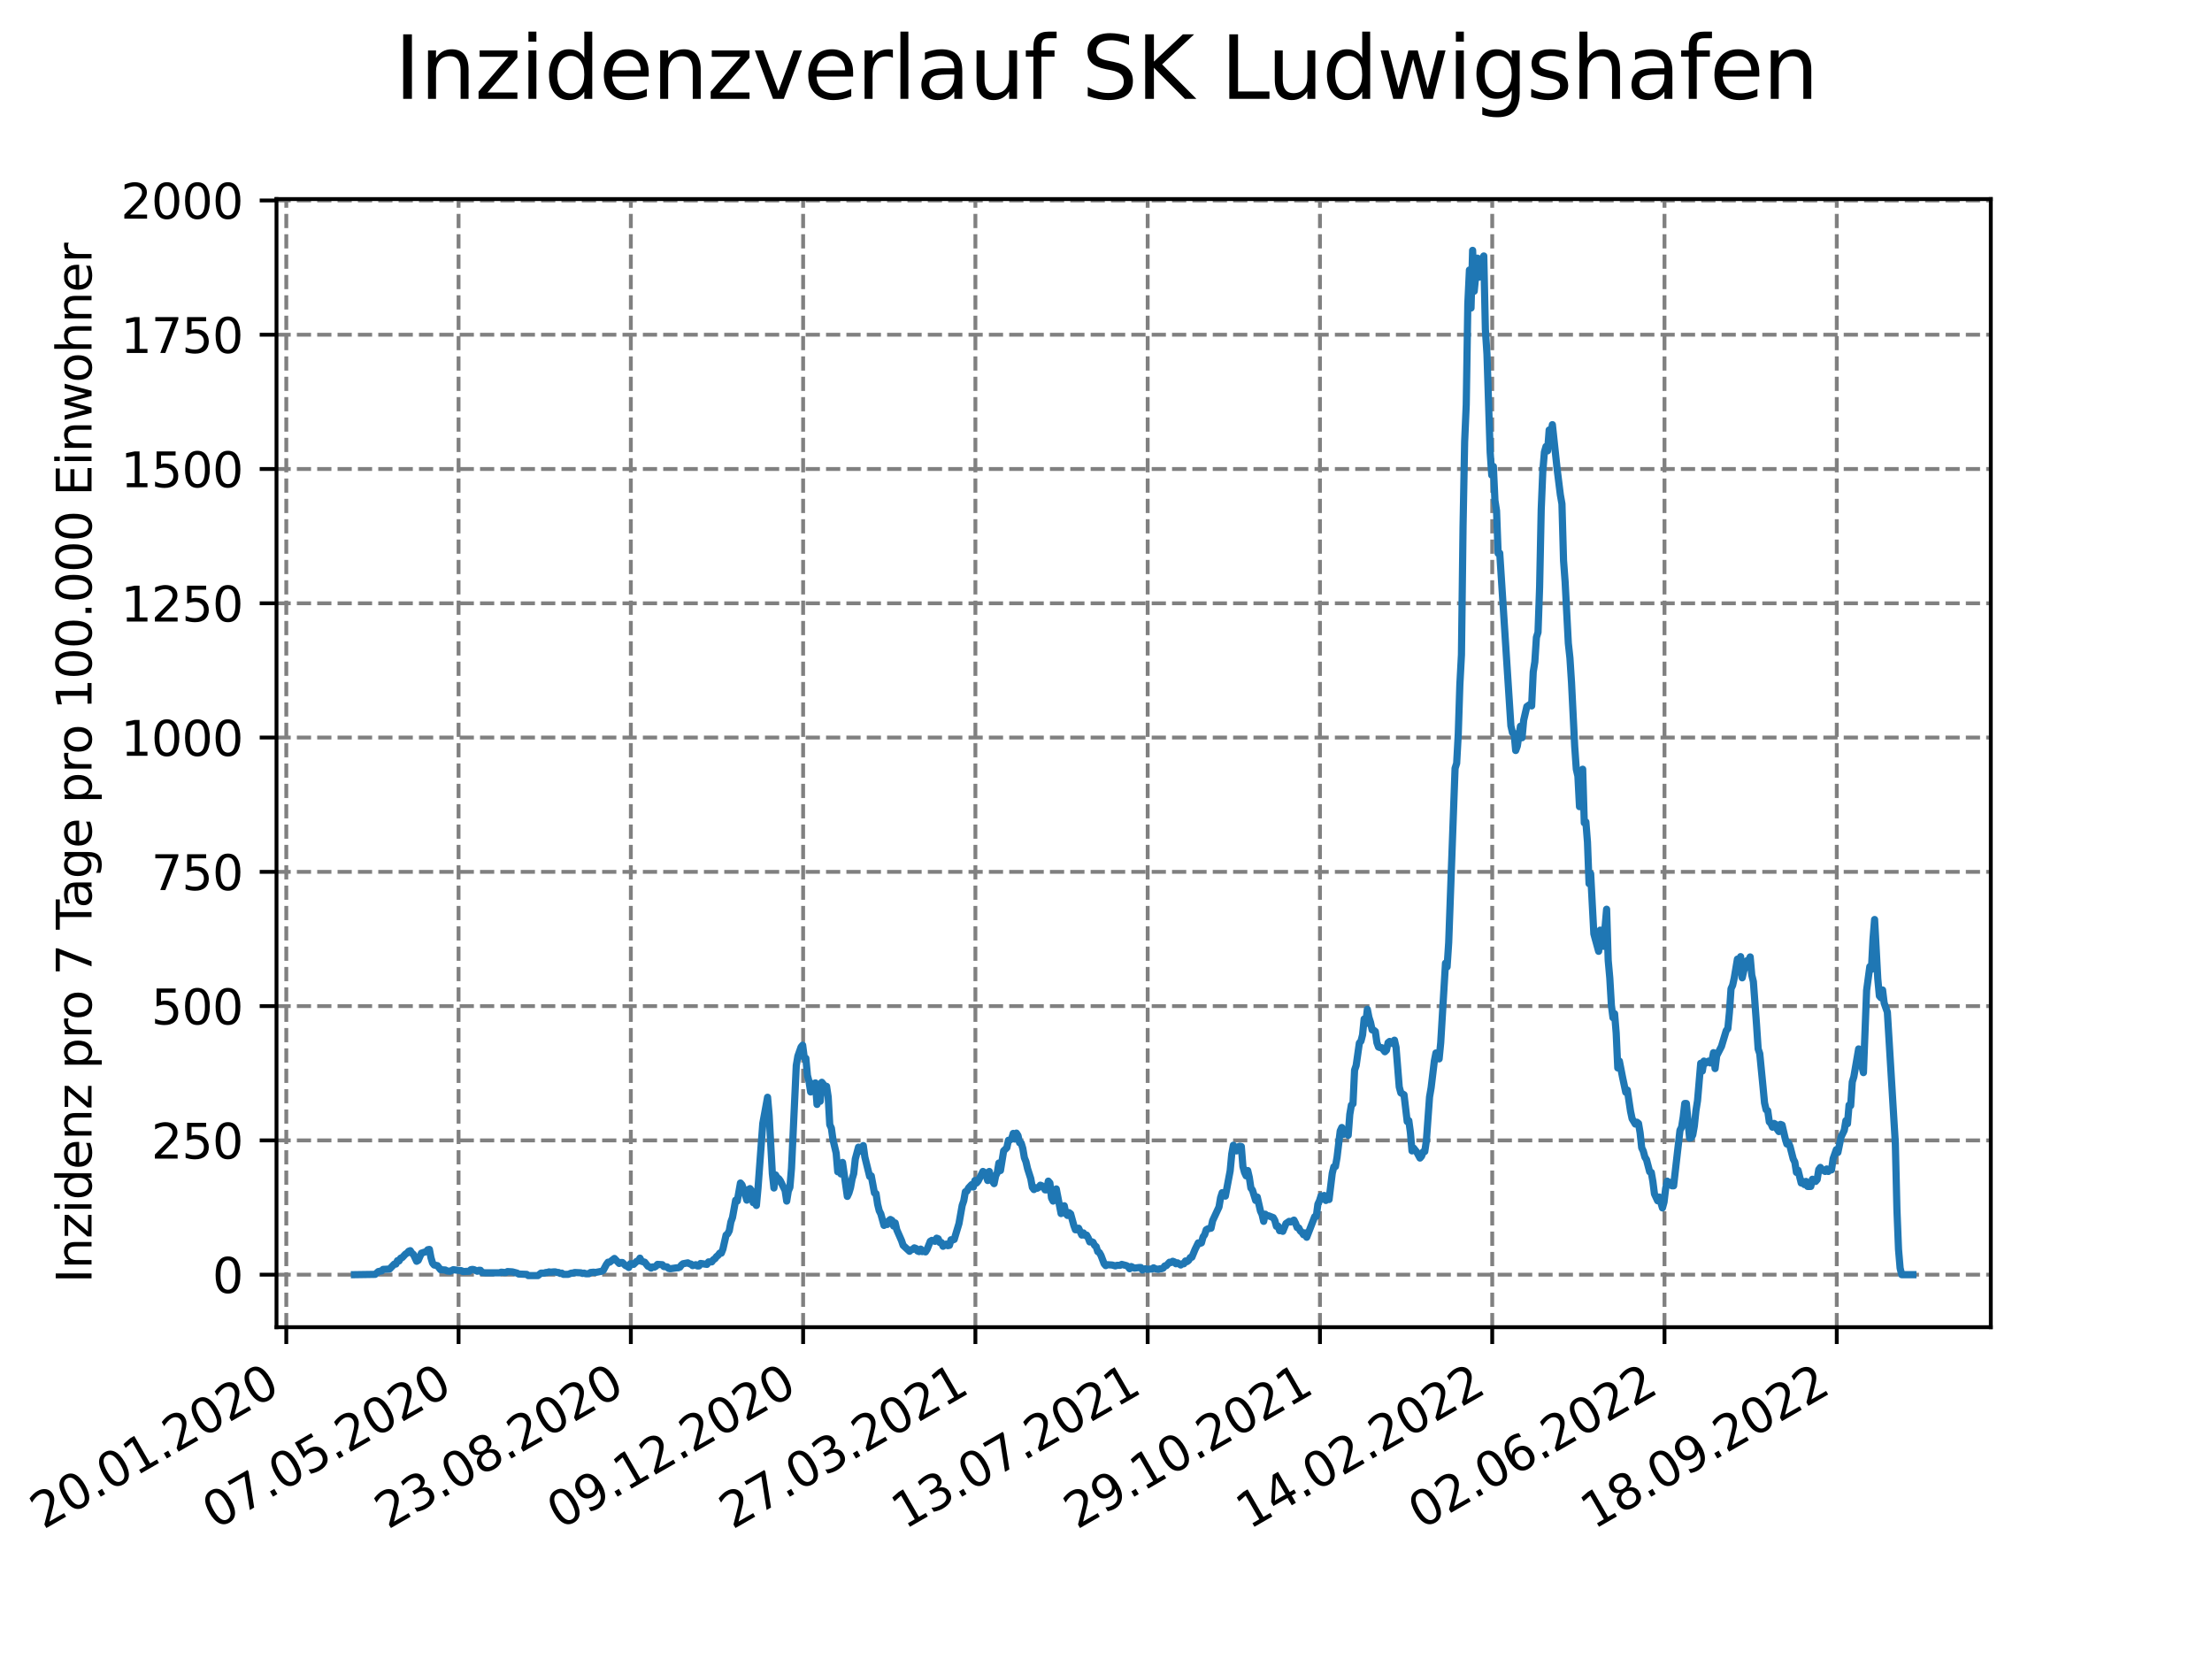 <?xml version="1.0" encoding="utf-8" standalone="no"?>
<!DOCTYPE svg PUBLIC "-//W3C//DTD SVG 1.1//EN"
  "http://www.w3.org/Graphics/SVG/1.1/DTD/svg11.dtd">
<svg xmlns:xlink="http://www.w3.org/1999/xlink" width="460.8pt" height="345.6pt" viewBox="0 0 460.8 345.6" xmlns="http://www.w3.org/2000/svg" version="1.1">
 <defs>
  <style type="text/css">*{stroke-linejoin: round; stroke-linecap: butt}</style>
 </defs>
 <g id="figure_1">
  <g id="patch_1">
   <path d="M 0 345.6 
L 460.8 345.6 
L 460.8 0 
L 0 0 
z
" style="fill: #ffffff"/>
  </g>
  <g id="axes_1">
   <g id="patch_2">
    <path d="M 57.6 276.48 
L 414.72 276.48 
L 414.72 41.472 
L 57.6 41.472 
z
" style="fill: #ffffff"/>
   </g>
   <g id="matplotlib.axis_1">
    <g id="xtick_1">
     <g id="line2d_1">
      <path d="M 59.641 276.48 
L 59.641 41.472 
" clip-path="url(#p5966fca194)" style="fill: none; stroke-dasharray: 2.96,1.28; stroke-dashoffset: 0; stroke: #808080; stroke-width: 0.8"/>
     </g>
     <g id="line2d_2">
      <defs>
       <path id="m60b550ddf6" d="M 0 0 
L 0 3.5 
" style="stroke: #000000; stroke-width: 0.8"/>
      </defs>
      <g>
       <use xlink:href="#m60b550ddf6" x="59.641" y="276.48" style="stroke: #000000; stroke-width: 0.8"/>
      </g>
     </g>
     <g id="text_1">
      <!-- 20.01.2020 -->
      <g transform="translate(9.016 318.689) rotate(-30) scale(0.1 -0.1)">
       <defs>
        <path id="DejaVuSans-32" d="M 1228 531 
L 3431 531 
L 3431 0 
L 469 0 
L 469 531 
Q 828 903 1448 1529 
Q 2069 2156 2228 2338 
Q 2531 2678 2651 2914 
Q 2772 3150 2772 3378 
Q 2772 3750 2511 3984 
Q 2250 4219 1831 4219 
Q 1534 4219 1204 4116 
Q 875 4013 500 3803 
L 500 4441 
Q 881 4594 1212 4672 
Q 1544 4750 1819 4750 
Q 2544 4750 2975 4387 
Q 3406 4025 3406 3419 
Q 3406 3131 3298 2873 
Q 3191 2616 2906 2266 
Q 2828 2175 2409 1742 
Q 1991 1309 1228 531 
z
" transform="scale(0.016)"/>
        <path id="DejaVuSans-30" d="M 2034 4250 
Q 1547 4250 1301 3770 
Q 1056 3291 1056 2328 
Q 1056 1369 1301 889 
Q 1547 409 2034 409 
Q 2525 409 2770 889 
Q 3016 1369 3016 2328 
Q 3016 3291 2770 3770 
Q 2525 4250 2034 4250 
z
M 2034 4750 
Q 2819 4750 3233 4129 
Q 3647 3509 3647 2328 
Q 3647 1150 3233 529 
Q 2819 -91 2034 -91 
Q 1250 -91 836 529 
Q 422 1150 422 2328 
Q 422 3509 836 4129 
Q 1250 4750 2034 4750 
z
" transform="scale(0.016)"/>
        <path id="DejaVuSans-2e" d="M 684 794 
L 1344 794 
L 1344 0 
L 684 0 
L 684 794 
z
" transform="scale(0.016)"/>
        <path id="DejaVuSans-31" d="M 794 531 
L 1825 531 
L 1825 4091 
L 703 3866 
L 703 4441 
L 1819 4666 
L 2450 4666 
L 2450 531 
L 3481 531 
L 3481 0 
L 794 0 
L 794 531 
z
" transform="scale(0.016)"/>
       </defs>
       <use xlink:href="#DejaVuSans-32"/>
       <use xlink:href="#DejaVuSans-30" x="63.623"/>
       <use xlink:href="#DejaVuSans-2e" x="127.246"/>
       <use xlink:href="#DejaVuSans-30" x="159.033"/>
       <use xlink:href="#DejaVuSans-31" x="222.656"/>
       <use xlink:href="#DejaVuSans-2e" x="286.279"/>
       <use xlink:href="#DejaVuSans-32" x="318.066"/>
       <use xlink:href="#DejaVuSans-30" x="381.689"/>
       <use xlink:href="#DejaVuSans-32" x="445.312"/>
       <use xlink:href="#DejaVuSans-30" x="508.936"/>
      </g>
     </g>
    </g>
    <g id="xtick_2">
     <g id="line2d_3">
      <path d="M 95.529 276.48 
L 95.529 41.472 
" clip-path="url(#p5966fca194)" style="fill: none; stroke-dasharray: 2.96,1.28; stroke-dashoffset: 0; stroke: #808080; stroke-width: 0.8"/>
     </g>
     <g id="line2d_4">
      <g>
       <use xlink:href="#m60b550ddf6" x="95.529" y="276.48" style="stroke: #000000; stroke-width: 0.8"/>
      </g>
     </g>
     <g id="text_2">
      <!-- 07.05.2020 -->
      <g transform="translate(44.904 318.689) rotate(-30) scale(0.1 -0.1)">
       <defs>
        <path id="DejaVuSans-37" d="M 525 4666 
L 3525 4666 
L 3525 4397 
L 1831 0 
L 1172 0 
L 2766 4134 
L 525 4134 
L 525 4666 
z
" transform="scale(0.016)"/>
        <path id="DejaVuSans-35" d="M 691 4666 
L 3169 4666 
L 3169 4134 
L 1269 4134 
L 1269 2991 
Q 1406 3038 1543 3061 
Q 1681 3084 1819 3084 
Q 2600 3084 3056 2656 
Q 3513 2228 3513 1497 
Q 3513 744 3044 326 
Q 2575 -91 1722 -91 
Q 1428 -91 1123 -41 
Q 819 9 494 109 
L 494 744 
Q 775 591 1075 516 
Q 1375 441 1709 441 
Q 2250 441 2565 725 
Q 2881 1009 2881 1497 
Q 2881 1984 2565 2268 
Q 2250 2553 1709 2553 
Q 1456 2553 1204 2497 
Q 953 2441 691 2322 
L 691 4666 
z
" transform="scale(0.016)"/>
       </defs>
       <use xlink:href="#DejaVuSans-30"/>
       <use xlink:href="#DejaVuSans-37" x="63.623"/>
       <use xlink:href="#DejaVuSans-2e" x="127.246"/>
       <use xlink:href="#DejaVuSans-30" x="159.033"/>
       <use xlink:href="#DejaVuSans-35" x="222.656"/>
       <use xlink:href="#DejaVuSans-2e" x="286.279"/>
       <use xlink:href="#DejaVuSans-32" x="318.066"/>
       <use xlink:href="#DejaVuSans-30" x="381.689"/>
       <use xlink:href="#DejaVuSans-32" x="445.312"/>
       <use xlink:href="#DejaVuSans-30" x="508.936"/>
      </g>
     </g>
    </g>
    <g id="xtick_3">
     <g id="line2d_5">
      <path d="M 131.417 276.48 
L 131.417 41.472 
" clip-path="url(#p5966fca194)" style="fill: none; stroke-dasharray: 2.96,1.28; stroke-dashoffset: 0; stroke: #808080; stroke-width: 0.8"/>
     </g>
     <g id="line2d_6">
      <g>
       <use xlink:href="#m60b550ddf6" x="131.417" y="276.48" style="stroke: #000000; stroke-width: 0.8"/>
      </g>
     </g>
     <g id="text_3">
      <!-- 23.08.2020 -->
      <g transform="translate(80.792 318.689) rotate(-30) scale(0.1 -0.1)">
       <defs>
        <path id="DejaVuSans-33" d="M 2597 2516 
Q 3050 2419 3304 2112 
Q 3559 1806 3559 1356 
Q 3559 666 3084 287 
Q 2609 -91 1734 -91 
Q 1441 -91 1130 -33 
Q 819 25 488 141 
L 488 750 
Q 750 597 1062 519 
Q 1375 441 1716 441 
Q 2309 441 2620 675 
Q 2931 909 2931 1356 
Q 2931 1769 2642 2001 
Q 2353 2234 1838 2234 
L 1294 2234 
L 1294 2753 
L 1863 2753 
Q 2328 2753 2575 2939 
Q 2822 3125 2822 3475 
Q 2822 3834 2567 4026 
Q 2313 4219 1838 4219 
Q 1578 4219 1281 4162 
Q 984 4106 628 3988 
L 628 4550 
Q 988 4650 1302 4700 
Q 1616 4750 1894 4750 
Q 2613 4750 3031 4423 
Q 3450 4097 3450 3541 
Q 3450 3153 3228 2886 
Q 3006 2619 2597 2516 
z
" transform="scale(0.016)"/>
        <path id="DejaVuSans-38" d="M 2034 2216 
Q 1584 2216 1326 1975 
Q 1069 1734 1069 1313 
Q 1069 891 1326 650 
Q 1584 409 2034 409 
Q 2484 409 2743 651 
Q 3003 894 3003 1313 
Q 3003 1734 2745 1975 
Q 2488 2216 2034 2216 
z
M 1403 2484 
Q 997 2584 770 2862 
Q 544 3141 544 3541 
Q 544 4100 942 4425 
Q 1341 4750 2034 4750 
Q 2731 4750 3128 4425 
Q 3525 4100 3525 3541 
Q 3525 3141 3298 2862 
Q 3072 2584 2669 2484 
Q 3125 2378 3379 2068 
Q 3634 1759 3634 1313 
Q 3634 634 3220 271 
Q 2806 -91 2034 -91 
Q 1263 -91 848 271 
Q 434 634 434 1313 
Q 434 1759 690 2068 
Q 947 2378 1403 2484 
z
M 1172 3481 
Q 1172 3119 1398 2916 
Q 1625 2713 2034 2713 
Q 2441 2713 2670 2916 
Q 2900 3119 2900 3481 
Q 2900 3844 2670 4047 
Q 2441 4250 2034 4250 
Q 1625 4250 1398 4047 
Q 1172 3844 1172 3481 
z
" transform="scale(0.016)"/>
       </defs>
       <use xlink:href="#DejaVuSans-32"/>
       <use xlink:href="#DejaVuSans-33" x="63.623"/>
       <use xlink:href="#DejaVuSans-2e" x="127.246"/>
       <use xlink:href="#DejaVuSans-30" x="159.033"/>
       <use xlink:href="#DejaVuSans-38" x="222.656"/>
       <use xlink:href="#DejaVuSans-2e" x="286.279"/>
       <use xlink:href="#DejaVuSans-32" x="318.066"/>
       <use xlink:href="#DejaVuSans-30" x="381.689"/>
       <use xlink:href="#DejaVuSans-32" x="445.312"/>
       <use xlink:href="#DejaVuSans-30" x="508.936"/>
      </g>
     </g>
    </g>
    <g id="xtick_4">
     <g id="line2d_7">
      <path d="M 167.305 276.48 
L 167.305 41.472 
" clip-path="url(#p5966fca194)" style="fill: none; stroke-dasharray: 2.96,1.28; stroke-dashoffset: 0; stroke: #808080; stroke-width: 0.8"/>
     </g>
     <g id="line2d_8">
      <g>
       <use xlink:href="#m60b550ddf6" x="167.305" y="276.48" style="stroke: #000000; stroke-width: 0.8"/>
      </g>
     </g>
     <g id="text_4">
      <!-- 09.12.2020 -->
      <g transform="translate(116.68 318.689) rotate(-30) scale(0.1 -0.1)">
       <defs>
        <path id="DejaVuSans-39" d="M 703 97 
L 703 672 
Q 941 559 1184 500 
Q 1428 441 1663 441 
Q 2288 441 2617 861 
Q 2947 1281 2994 2138 
Q 2813 1869 2534 1725 
Q 2256 1581 1919 1581 
Q 1219 1581 811 2004 
Q 403 2428 403 3163 
Q 403 3881 828 4315 
Q 1253 4750 1959 4750 
Q 2769 4750 3195 4129 
Q 3622 3509 3622 2328 
Q 3622 1225 3098 567 
Q 2575 -91 1691 -91 
Q 1453 -91 1209 -44 
Q 966 3 703 97 
z
M 1959 2075 
Q 2384 2075 2632 2365 
Q 2881 2656 2881 3163 
Q 2881 3666 2632 3958 
Q 2384 4250 1959 4250 
Q 1534 4250 1286 3958 
Q 1038 3666 1038 3163 
Q 1038 2656 1286 2365 
Q 1534 2075 1959 2075 
z
" transform="scale(0.016)"/>
       </defs>
       <use xlink:href="#DejaVuSans-30"/>
       <use xlink:href="#DejaVuSans-39" x="63.623"/>
       <use xlink:href="#DejaVuSans-2e" x="127.246"/>
       <use xlink:href="#DejaVuSans-31" x="159.033"/>
       <use xlink:href="#DejaVuSans-32" x="222.656"/>
       <use xlink:href="#DejaVuSans-2e" x="286.279"/>
       <use xlink:href="#DejaVuSans-32" x="318.066"/>
       <use xlink:href="#DejaVuSans-30" x="381.689"/>
       <use xlink:href="#DejaVuSans-32" x="445.312"/>
       <use xlink:href="#DejaVuSans-30" x="508.936"/>
      </g>
     </g>
    </g>
    <g id="xtick_5">
     <g id="line2d_9">
      <path d="M 203.193 276.48 
L 203.193 41.472 
" clip-path="url(#p5966fca194)" style="fill: none; stroke-dasharray: 2.96,1.28; stroke-dashoffset: 0; stroke: #808080; stroke-width: 0.8"/>
     </g>
     <g id="line2d_10">
      <g>
       <use xlink:href="#m60b550ddf6" x="203.193" y="276.48" style="stroke: #000000; stroke-width: 0.8"/>
      </g>
     </g>
     <g id="text_5">
      <!-- 27.03.2021 -->
      <g transform="translate(152.568 318.689) rotate(-30) scale(0.1 -0.1)">
       <use xlink:href="#DejaVuSans-32"/>
       <use xlink:href="#DejaVuSans-37" x="63.623"/>
       <use xlink:href="#DejaVuSans-2e" x="127.246"/>
       <use xlink:href="#DejaVuSans-30" x="159.033"/>
       <use xlink:href="#DejaVuSans-33" x="222.656"/>
       <use xlink:href="#DejaVuSans-2e" x="286.279"/>
       <use xlink:href="#DejaVuSans-32" x="318.066"/>
       <use xlink:href="#DejaVuSans-30" x="381.689"/>
       <use xlink:href="#DejaVuSans-32" x="445.312"/>
       <use xlink:href="#DejaVuSans-31" x="508.936"/>
      </g>
     </g>
    </g>
    <g id="xtick_6">
     <g id="line2d_11">
      <path d="M 239.081 276.48 
L 239.081 41.472 
" clip-path="url(#p5966fca194)" style="fill: none; stroke-dasharray: 2.96,1.28; stroke-dashoffset: 0; stroke: #808080; stroke-width: 0.8"/>
     </g>
     <g id="line2d_12">
      <g>
       <use xlink:href="#m60b550ddf6" x="239.081" y="276.48" style="stroke: #000000; stroke-width: 0.8"/>
      </g>
     </g>
     <g id="text_6">
      <!-- 13.07.2021 -->
      <g transform="translate(188.456 318.689) rotate(-30) scale(0.1 -0.1)">
       <use xlink:href="#DejaVuSans-31"/>
       <use xlink:href="#DejaVuSans-33" x="63.623"/>
       <use xlink:href="#DejaVuSans-2e" x="127.246"/>
       <use xlink:href="#DejaVuSans-30" x="159.033"/>
       <use xlink:href="#DejaVuSans-37" x="222.656"/>
       <use xlink:href="#DejaVuSans-2e" x="286.279"/>
       <use xlink:href="#DejaVuSans-32" x="318.066"/>
       <use xlink:href="#DejaVuSans-30" x="381.689"/>
       <use xlink:href="#DejaVuSans-32" x="445.312"/>
       <use xlink:href="#DejaVuSans-31" x="508.936"/>
      </g>
     </g>
    </g>
    <g id="xtick_7">
     <g id="line2d_13">
      <path d="M 274.97 276.48 
L 274.97 41.472 
" clip-path="url(#p5966fca194)" style="fill: none; stroke-dasharray: 2.96,1.28; stroke-dashoffset: 0; stroke: #808080; stroke-width: 0.8"/>
     </g>
     <g id="line2d_14">
      <g>
       <use xlink:href="#m60b550ddf6" x="274.97" y="276.48" style="stroke: #000000; stroke-width: 0.8"/>
      </g>
     </g>
     <g id="text_7">
      <!-- 29.10.2021 -->
      <g transform="translate(224.344 318.689) rotate(-30) scale(0.1 -0.1)">
       <use xlink:href="#DejaVuSans-32"/>
       <use xlink:href="#DejaVuSans-39" x="63.623"/>
       <use xlink:href="#DejaVuSans-2e" x="127.246"/>
       <use xlink:href="#DejaVuSans-31" x="159.033"/>
       <use xlink:href="#DejaVuSans-30" x="222.656"/>
       <use xlink:href="#DejaVuSans-2e" x="286.279"/>
       <use xlink:href="#DejaVuSans-32" x="318.066"/>
       <use xlink:href="#DejaVuSans-30" x="381.689"/>
       <use xlink:href="#DejaVuSans-32" x="445.312"/>
       <use xlink:href="#DejaVuSans-31" x="508.936"/>
      </g>
     </g>
    </g>
    <g id="xtick_8">
     <g id="line2d_15">
      <path d="M 310.858 276.48 
L 310.858 41.472 
" clip-path="url(#p5966fca194)" style="fill: none; stroke-dasharray: 2.96,1.28; stroke-dashoffset: 0; stroke: #808080; stroke-width: 0.8"/>
     </g>
     <g id="line2d_16">
      <g>
       <use xlink:href="#m60b550ddf6" x="310.858" y="276.48" style="stroke: #000000; stroke-width: 0.8"/>
      </g>
     </g>
     <g id="text_8">
      <!-- 14.02.2022 -->
      <g transform="translate(260.232 318.689) rotate(-30) scale(0.1 -0.1)">
       <defs>
        <path id="DejaVuSans-34" d="M 2419 4116 
L 825 1625 
L 2419 1625 
L 2419 4116 
z
M 2253 4666 
L 3047 4666 
L 3047 1625 
L 3713 1625 
L 3713 1100 
L 3047 1100 
L 3047 0 
L 2419 0 
L 2419 1100 
L 313 1100 
L 313 1709 
L 2253 4666 
z
" transform="scale(0.016)"/>
       </defs>
       <use xlink:href="#DejaVuSans-31"/>
       <use xlink:href="#DejaVuSans-34" x="63.623"/>
       <use xlink:href="#DejaVuSans-2e" x="127.246"/>
       <use xlink:href="#DejaVuSans-30" x="159.033"/>
       <use xlink:href="#DejaVuSans-32" x="222.656"/>
       <use xlink:href="#DejaVuSans-2e" x="286.279"/>
       <use xlink:href="#DejaVuSans-32" x="318.066"/>
       <use xlink:href="#DejaVuSans-30" x="381.689"/>
       <use xlink:href="#DejaVuSans-32" x="445.312"/>
       <use xlink:href="#DejaVuSans-32" x="508.936"/>
      </g>
     </g>
    </g>
    <g id="xtick_9">
     <g id="line2d_17">
      <path d="M 346.746 276.48 
L 346.746 41.472 
" clip-path="url(#p5966fca194)" style="fill: none; stroke-dasharray: 2.96,1.28; stroke-dashoffset: 0; stroke: #808080; stroke-width: 0.8"/>
     </g>
     <g id="line2d_18">
      <g>
       <use xlink:href="#m60b550ddf6" x="346.746" y="276.48" style="stroke: #000000; stroke-width: 0.8"/>
      </g>
     </g>
     <g id="text_9">
      <!-- 02.06.2022 -->
      <g transform="translate(296.121 318.689) rotate(-30) scale(0.1 -0.1)">
       <defs>
        <path id="DejaVuSans-36" d="M 2113 2584 
Q 1688 2584 1439 2293 
Q 1191 2003 1191 1497 
Q 1191 994 1439 701 
Q 1688 409 2113 409 
Q 2538 409 2786 701 
Q 3034 994 3034 1497 
Q 3034 2003 2786 2293 
Q 2538 2584 2113 2584 
z
M 3366 4563 
L 3366 3988 
Q 3128 4100 2886 4159 
Q 2644 4219 2406 4219 
Q 1781 4219 1451 3797 
Q 1122 3375 1075 2522 
Q 1259 2794 1537 2939 
Q 1816 3084 2150 3084 
Q 2853 3084 3261 2657 
Q 3669 2231 3669 1497 
Q 3669 778 3244 343 
Q 2819 -91 2113 -91 
Q 1303 -91 875 529 
Q 447 1150 447 2328 
Q 447 3434 972 4092 
Q 1497 4750 2381 4750 
Q 2619 4750 2861 4703 
Q 3103 4656 3366 4563 
z
" transform="scale(0.016)"/>
       </defs>
       <use xlink:href="#DejaVuSans-30"/>
       <use xlink:href="#DejaVuSans-32" x="63.623"/>
       <use xlink:href="#DejaVuSans-2e" x="127.246"/>
       <use xlink:href="#DejaVuSans-30" x="159.033"/>
       <use xlink:href="#DejaVuSans-36" x="222.656"/>
       <use xlink:href="#DejaVuSans-2e" x="286.279"/>
       <use xlink:href="#DejaVuSans-32" x="318.066"/>
       <use xlink:href="#DejaVuSans-30" x="381.689"/>
       <use xlink:href="#DejaVuSans-32" x="445.312"/>
       <use xlink:href="#DejaVuSans-32" x="508.936"/>
      </g>
     </g>
    </g>
    <g id="xtick_10">
     <g id="line2d_19">
      <path d="M 382.634 276.48 
L 382.634 41.472 
" clip-path="url(#p5966fca194)" style="fill: none; stroke-dasharray: 2.96,1.28; stroke-dashoffset: 0; stroke: #808080; stroke-width: 0.8"/>
     </g>
     <g id="line2d_20">
      <g>
       <use xlink:href="#m60b550ddf6" x="382.634" y="276.48" style="stroke: #000000; stroke-width: 0.8"/>
      </g>
     </g>
     <g id="text_10">
      <!-- 18.09.2022 -->
      <g transform="translate(332.009 318.689) rotate(-30) scale(0.1 -0.1)">
       <use xlink:href="#DejaVuSans-31"/>
       <use xlink:href="#DejaVuSans-38" x="63.623"/>
       <use xlink:href="#DejaVuSans-2e" x="127.246"/>
       <use xlink:href="#DejaVuSans-30" x="159.033"/>
       <use xlink:href="#DejaVuSans-39" x="222.656"/>
       <use xlink:href="#DejaVuSans-2e" x="286.279"/>
       <use xlink:href="#DejaVuSans-32" x="318.066"/>
       <use xlink:href="#DejaVuSans-30" x="381.689"/>
       <use xlink:href="#DejaVuSans-32" x="445.312"/>
       <use xlink:href="#DejaVuSans-32" x="508.936"/>
      </g>
     </g>
    </g>
   </g>
   <g id="matplotlib.axis_2">
    <g id="ytick_1">
     <g id="line2d_21">
      <path d="M 57.6 265.538 
L 414.72 265.538 
" clip-path="url(#p5966fca194)" style="fill: none; stroke-dasharray: 2.96,1.28; stroke-dashoffset: 0; stroke: #808080; stroke-width: 0.8"/>
     </g>
     <g id="line2d_22">
      <defs>
       <path id="m072f52eb11" d="M 0 0 
L -3.5 0 
" style="stroke: #000000; stroke-width: 0.8"/>
      </defs>
      <g>
       <use xlink:href="#m072f52eb11" x="57.6" y="265.538" style="stroke: #000000; stroke-width: 0.8"/>
      </g>
     </g>
     <g id="text_11">
      <!-- 0 -->
      <g transform="translate(44.237 269.337) scale(0.1 -0.1)">
       <use xlink:href="#DejaVuSans-30"/>
      </g>
     </g>
    </g>
    <g id="ytick_2">
     <g id="line2d_23">
      <path d="M 57.6 237.565 
L 414.72 237.565 
" clip-path="url(#p5966fca194)" style="fill: none; stroke-dasharray: 2.96,1.28; stroke-dashoffset: 0; stroke: #808080; stroke-width: 0.8"/>
     </g>
     <g id="line2d_24">
      <g>
       <use xlink:href="#m072f52eb11" x="57.6" y="237.565" style="stroke: #000000; stroke-width: 0.8"/>
      </g>
     </g>
     <g id="text_12">
      <!-- 250 -->
      <g transform="translate(31.512 241.365) scale(0.1 -0.1)">
       <use xlink:href="#DejaVuSans-32"/>
       <use xlink:href="#DejaVuSans-35" x="63.623"/>
       <use xlink:href="#DejaVuSans-30" x="127.246"/>
      </g>
     </g>
    </g>
    <g id="ytick_3">
     <g id="line2d_25">
      <path d="M 57.6 209.593 
L 414.72 209.593 
" clip-path="url(#p5966fca194)" style="fill: none; stroke-dasharray: 2.96,1.28; stroke-dashoffset: 0; stroke: #808080; stroke-width: 0.8"/>
     </g>
     <g id="line2d_26">
      <g>
       <use xlink:href="#m072f52eb11" x="57.6" y="209.593" style="stroke: #000000; stroke-width: 0.8"/>
      </g>
     </g>
     <g id="text_13">
      <!-- 500 -->
      <g transform="translate(31.512 213.392) scale(0.1 -0.1)">
       <use xlink:href="#DejaVuSans-35"/>
       <use xlink:href="#DejaVuSans-30" x="63.623"/>
       <use xlink:href="#DejaVuSans-30" x="127.246"/>
      </g>
     </g>
    </g>
    <g id="ytick_4">
     <g id="line2d_27">
      <path d="M 57.6 181.62 
L 414.72 181.62 
" clip-path="url(#p5966fca194)" style="fill: none; stroke-dasharray: 2.96,1.28; stroke-dashoffset: 0; stroke: #808080; stroke-width: 0.8"/>
     </g>
     <g id="line2d_28">
      <g>
       <use xlink:href="#m072f52eb11" x="57.6" y="181.62" style="stroke: #000000; stroke-width: 0.8"/>
      </g>
     </g>
     <g id="text_14">
      <!-- 750 -->
      <g transform="translate(31.512 185.419) scale(0.1 -0.1)">
       <use xlink:href="#DejaVuSans-37"/>
       <use xlink:href="#DejaVuSans-35" x="63.623"/>
       <use xlink:href="#DejaVuSans-30" x="127.246"/>
      </g>
     </g>
    </g>
    <g id="ytick_5">
     <g id="line2d_29">
      <path d="M 57.6 153.648 
L 414.72 153.648 
" clip-path="url(#p5966fca194)" style="fill: none; stroke-dasharray: 2.96,1.28; stroke-dashoffset: 0; stroke: #808080; stroke-width: 0.8"/>
     </g>
     <g id="line2d_30">
      <g>
       <use xlink:href="#m072f52eb11" x="57.6" y="153.648" style="stroke: #000000; stroke-width: 0.8"/>
      </g>
     </g>
     <g id="text_15">
      <!-- 1000 -->
      <g transform="translate(25.15 157.447) scale(0.1 -0.1)">
       <use xlink:href="#DejaVuSans-31"/>
       <use xlink:href="#DejaVuSans-30" x="63.623"/>
       <use xlink:href="#DejaVuSans-30" x="127.246"/>
       <use xlink:href="#DejaVuSans-30" x="190.869"/>
      </g>
     </g>
    </g>
    <g id="ytick_6">
     <g id="line2d_31">
      <path d="M 57.6 125.675 
L 414.72 125.675 
" clip-path="url(#p5966fca194)" style="fill: none; stroke-dasharray: 2.96,1.28; stroke-dashoffset: 0; stroke: #808080; stroke-width: 0.8"/>
     </g>
     <g id="line2d_32">
      <g>
       <use xlink:href="#m072f52eb11" x="57.6" y="125.675" style="stroke: #000000; stroke-width: 0.8"/>
      </g>
     </g>
     <g id="text_16">
      <!-- 1250 -->
      <g transform="translate(25.15 129.474) scale(0.1 -0.1)">
       <use xlink:href="#DejaVuSans-31"/>
       <use xlink:href="#DejaVuSans-32" x="63.623"/>
       <use xlink:href="#DejaVuSans-35" x="127.246"/>
       <use xlink:href="#DejaVuSans-30" x="190.869"/>
      </g>
     </g>
    </g>
    <g id="ytick_7">
     <g id="line2d_33">
      <path d="M 57.6 97.702 
L 414.72 97.702 
" clip-path="url(#p5966fca194)" style="fill: none; stroke-dasharray: 2.96,1.28; stroke-dashoffset: 0; stroke: #808080; stroke-width: 0.8"/>
     </g>
     <g id="line2d_34">
      <g>
       <use xlink:href="#m072f52eb11" x="57.6" y="97.702" style="stroke: #000000; stroke-width: 0.8"/>
      </g>
     </g>
     <g id="text_17">
      <!-- 1500 -->
      <g transform="translate(25.15 101.502) scale(0.1 -0.1)">
       <use xlink:href="#DejaVuSans-31"/>
       <use xlink:href="#DejaVuSans-35" x="63.623"/>
       <use xlink:href="#DejaVuSans-30" x="127.246"/>
       <use xlink:href="#DejaVuSans-30" x="190.869"/>
      </g>
     </g>
    </g>
    <g id="ytick_8">
     <g id="line2d_35">
      <path d="M 57.6 69.73 
L 414.72 69.73 
" clip-path="url(#p5966fca194)" style="fill: none; stroke-dasharray: 2.96,1.28; stroke-dashoffset: 0; stroke: #808080; stroke-width: 0.8"/>
     </g>
     <g id="line2d_36">
      <g>
       <use xlink:href="#m072f52eb11" x="57.6" y="69.73" style="stroke: #000000; stroke-width: 0.8"/>
      </g>
     </g>
     <g id="text_18">
      <!-- 1750 -->
      <g transform="translate(25.15 73.529) scale(0.1 -0.1)">
       <use xlink:href="#DejaVuSans-31"/>
       <use xlink:href="#DejaVuSans-37" x="63.623"/>
       <use xlink:href="#DejaVuSans-35" x="127.246"/>
       <use xlink:href="#DejaVuSans-30" x="190.869"/>
      </g>
     </g>
    </g>
    <g id="ytick_9">
     <g id="line2d_37">
      <path d="M 57.6 41.757 
L 414.72 41.757 
" clip-path="url(#p5966fca194)" style="fill: none; stroke-dasharray: 2.96,1.28; stroke-dashoffset: 0; stroke: #808080; stroke-width: 0.8"/>
     </g>
     <g id="line2d_38">
      <g>
       <use xlink:href="#m072f52eb11" x="57.6" y="41.757" style="stroke: #000000; stroke-width: 0.8"/>
      </g>
     </g>
     <g id="text_19">
      <!-- 2000 -->
      <g transform="translate(25.15 45.556) scale(0.1 -0.1)">
       <use xlink:href="#DejaVuSans-32"/>
       <use xlink:href="#DejaVuSans-30" x="63.623"/>
       <use xlink:href="#DejaVuSans-30" x="127.246"/>
       <use xlink:href="#DejaVuSans-30" x="190.869"/>
      </g>
     </g>
    </g>
    <g id="text_20">
     <!-- Inzidenz pro 7 Tage pro 100.000 Einwohner -->
     <g transform="translate(19.07 267.301) rotate(-90) scale(0.1 -0.1)">
      <defs>
       <path id="DejaVuSans-49" d="M 628 4666 
L 1259 4666 
L 1259 0 
L 628 0 
L 628 4666 
z
" transform="scale(0.016)"/>
       <path id="DejaVuSans-6e" d="M 3513 2113 
L 3513 0 
L 2938 0 
L 2938 2094 
Q 2938 2591 2744 2837 
Q 2550 3084 2163 3084 
Q 1697 3084 1428 2787 
Q 1159 2491 1159 1978 
L 1159 0 
L 581 0 
L 581 3500 
L 1159 3500 
L 1159 2956 
Q 1366 3272 1645 3428 
Q 1925 3584 2291 3584 
Q 2894 3584 3203 3211 
Q 3513 2838 3513 2113 
z
" transform="scale(0.016)"/>
       <path id="DejaVuSans-7a" d="M 353 3500 
L 3084 3500 
L 3084 2975 
L 922 459 
L 3084 459 
L 3084 0 
L 275 0 
L 275 525 
L 2438 3041 
L 353 3041 
L 353 3500 
z
" transform="scale(0.016)"/>
       <path id="DejaVuSans-69" d="M 603 3500 
L 1178 3500 
L 1178 0 
L 603 0 
L 603 3500 
z
M 603 4863 
L 1178 4863 
L 1178 4134 
L 603 4134 
L 603 4863 
z
" transform="scale(0.016)"/>
       <path id="DejaVuSans-64" d="M 2906 2969 
L 2906 4863 
L 3481 4863 
L 3481 0 
L 2906 0 
L 2906 525 
Q 2725 213 2448 61 
Q 2172 -91 1784 -91 
Q 1150 -91 751 415 
Q 353 922 353 1747 
Q 353 2572 751 3078 
Q 1150 3584 1784 3584 
Q 2172 3584 2448 3432 
Q 2725 3281 2906 2969 
z
M 947 1747 
Q 947 1113 1208 752 
Q 1469 391 1925 391 
Q 2381 391 2643 752 
Q 2906 1113 2906 1747 
Q 2906 2381 2643 2742 
Q 2381 3103 1925 3103 
Q 1469 3103 1208 2742 
Q 947 2381 947 1747 
z
" transform="scale(0.016)"/>
       <path id="DejaVuSans-65" d="M 3597 1894 
L 3597 1613 
L 953 1613 
Q 991 1019 1311 708 
Q 1631 397 2203 397 
Q 2534 397 2845 478 
Q 3156 559 3463 722 
L 3463 178 
Q 3153 47 2828 -22 
Q 2503 -91 2169 -91 
Q 1331 -91 842 396 
Q 353 884 353 1716 
Q 353 2575 817 3079 
Q 1281 3584 2069 3584 
Q 2775 3584 3186 3129 
Q 3597 2675 3597 1894 
z
M 3022 2063 
Q 3016 2534 2758 2815 
Q 2500 3097 2075 3097 
Q 1594 3097 1305 2825 
Q 1016 2553 972 2059 
L 3022 2063 
z
" transform="scale(0.016)"/>
       <path id="DejaVuSans-20" transform="scale(0.016)"/>
       <path id="DejaVuSans-70" d="M 1159 525 
L 1159 -1331 
L 581 -1331 
L 581 3500 
L 1159 3500 
L 1159 2969 
Q 1341 3281 1617 3432 
Q 1894 3584 2278 3584 
Q 2916 3584 3314 3078 
Q 3713 2572 3713 1747 
Q 3713 922 3314 415 
Q 2916 -91 2278 -91 
Q 1894 -91 1617 61 
Q 1341 213 1159 525 
z
M 3116 1747 
Q 3116 2381 2855 2742 
Q 2594 3103 2138 3103 
Q 1681 3103 1420 2742 
Q 1159 2381 1159 1747 
Q 1159 1113 1420 752 
Q 1681 391 2138 391 
Q 2594 391 2855 752 
Q 3116 1113 3116 1747 
z
" transform="scale(0.016)"/>
       <path id="DejaVuSans-72" d="M 2631 2963 
Q 2534 3019 2420 3045 
Q 2306 3072 2169 3072 
Q 1681 3072 1420 2755 
Q 1159 2438 1159 1844 
L 1159 0 
L 581 0 
L 581 3500 
L 1159 3500 
L 1159 2956 
Q 1341 3275 1631 3429 
Q 1922 3584 2338 3584 
Q 2397 3584 2469 3576 
Q 2541 3569 2628 3553 
L 2631 2963 
z
" transform="scale(0.016)"/>
       <path id="DejaVuSans-6f" d="M 1959 3097 
Q 1497 3097 1228 2736 
Q 959 2375 959 1747 
Q 959 1119 1226 758 
Q 1494 397 1959 397 
Q 2419 397 2687 759 
Q 2956 1122 2956 1747 
Q 2956 2369 2687 2733 
Q 2419 3097 1959 3097 
z
M 1959 3584 
Q 2709 3584 3137 3096 
Q 3566 2609 3566 1747 
Q 3566 888 3137 398 
Q 2709 -91 1959 -91 
Q 1206 -91 779 398 
Q 353 888 353 1747 
Q 353 2609 779 3096 
Q 1206 3584 1959 3584 
z
" transform="scale(0.016)"/>
       <path id="DejaVuSans-54" d="M -19 4666 
L 3928 4666 
L 3928 4134 
L 2272 4134 
L 2272 0 
L 1638 0 
L 1638 4134 
L -19 4134 
L -19 4666 
z
" transform="scale(0.016)"/>
       <path id="DejaVuSans-61" d="M 2194 1759 
Q 1497 1759 1228 1600 
Q 959 1441 959 1056 
Q 959 750 1161 570 
Q 1363 391 1709 391 
Q 2188 391 2477 730 
Q 2766 1069 2766 1631 
L 2766 1759 
L 2194 1759 
z
M 3341 1997 
L 3341 0 
L 2766 0 
L 2766 531 
Q 2569 213 2275 61 
Q 1981 -91 1556 -91 
Q 1019 -91 701 211 
Q 384 513 384 1019 
Q 384 1609 779 1909 
Q 1175 2209 1959 2209 
L 2766 2209 
L 2766 2266 
Q 2766 2663 2505 2880 
Q 2244 3097 1772 3097 
Q 1472 3097 1187 3025 
Q 903 2953 641 2809 
L 641 3341 
Q 956 3463 1253 3523 
Q 1550 3584 1831 3584 
Q 2591 3584 2966 3190 
Q 3341 2797 3341 1997 
z
" transform="scale(0.016)"/>
       <path id="DejaVuSans-67" d="M 2906 1791 
Q 2906 2416 2648 2759 
Q 2391 3103 1925 3103 
Q 1463 3103 1205 2759 
Q 947 2416 947 1791 
Q 947 1169 1205 825 
Q 1463 481 1925 481 
Q 2391 481 2648 825 
Q 2906 1169 2906 1791 
z
M 3481 434 
Q 3481 -459 3084 -895 
Q 2688 -1331 1869 -1331 
Q 1566 -1331 1297 -1286 
Q 1028 -1241 775 -1147 
L 775 -588 
Q 1028 -725 1275 -790 
Q 1522 -856 1778 -856 
Q 2344 -856 2625 -561 
Q 2906 -266 2906 331 
L 2906 616 
Q 2728 306 2450 153 
Q 2172 0 1784 0 
Q 1141 0 747 490 
Q 353 981 353 1791 
Q 353 2603 747 3093 
Q 1141 3584 1784 3584 
Q 2172 3584 2450 3431 
Q 2728 3278 2906 2969 
L 2906 3500 
L 3481 3500 
L 3481 434 
z
" transform="scale(0.016)"/>
       <path id="DejaVuSans-45" d="M 628 4666 
L 3578 4666 
L 3578 4134 
L 1259 4134 
L 1259 2753 
L 3481 2753 
L 3481 2222 
L 1259 2222 
L 1259 531 
L 3634 531 
L 3634 0 
L 628 0 
L 628 4666 
z
" transform="scale(0.016)"/>
       <path id="DejaVuSans-77" d="M 269 3500 
L 844 3500 
L 1563 769 
L 2278 3500 
L 2956 3500 
L 3675 769 
L 4391 3500 
L 4966 3500 
L 4050 0 
L 3372 0 
L 2619 2869 
L 1863 0 
L 1184 0 
L 269 3500 
z
" transform="scale(0.016)"/>
       <path id="DejaVuSans-68" d="M 3513 2113 
L 3513 0 
L 2938 0 
L 2938 2094 
Q 2938 2591 2744 2837 
Q 2550 3084 2163 3084 
Q 1697 3084 1428 2787 
Q 1159 2491 1159 1978 
L 1159 0 
L 581 0 
L 581 4863 
L 1159 4863 
L 1159 2956 
Q 1366 3272 1645 3428 
Q 1925 3584 2291 3584 
Q 2894 3584 3203 3211 
Q 3513 2838 3513 2113 
z
" transform="scale(0.016)"/>
      </defs>
      <use xlink:href="#DejaVuSans-49"/>
      <use xlink:href="#DejaVuSans-6e" x="29.492"/>
      <use xlink:href="#DejaVuSans-7a" x="92.871"/>
      <use xlink:href="#DejaVuSans-69" x="145.361"/>
      <use xlink:href="#DejaVuSans-64" x="173.145"/>
      <use xlink:href="#DejaVuSans-65" x="236.621"/>
      <use xlink:href="#DejaVuSans-6e" x="298.145"/>
      <use xlink:href="#DejaVuSans-7a" x="361.523"/>
      <use xlink:href="#DejaVuSans-20" x="414.014"/>
      <use xlink:href="#DejaVuSans-70" x="445.801"/>
      <use xlink:href="#DejaVuSans-72" x="509.277"/>
      <use xlink:href="#DejaVuSans-6f" x="548.141"/>
      <use xlink:href="#DejaVuSans-20" x="609.322"/>
      <use xlink:href="#DejaVuSans-37" x="641.109"/>
      <use xlink:href="#DejaVuSans-20" x="704.732"/>
      <use xlink:href="#DejaVuSans-54" x="736.52"/>
      <use xlink:href="#DejaVuSans-61" x="781.104"/>
      <use xlink:href="#DejaVuSans-67" x="842.383"/>
      <use xlink:href="#DejaVuSans-65" x="905.859"/>
      <use xlink:href="#DejaVuSans-20" x="967.383"/>
      <use xlink:href="#DejaVuSans-70" x="999.17"/>
      <use xlink:href="#DejaVuSans-72" x="1062.646"/>
      <use xlink:href="#DejaVuSans-6f" x="1101.51"/>
      <use xlink:href="#DejaVuSans-20" x="1162.691"/>
      <use xlink:href="#DejaVuSans-31" x="1194.479"/>
      <use xlink:href="#DejaVuSans-30" x="1258.102"/>
      <use xlink:href="#DejaVuSans-30" x="1321.725"/>
      <use xlink:href="#DejaVuSans-2e" x="1385.348"/>
      <use xlink:href="#DejaVuSans-30" x="1417.135"/>
      <use xlink:href="#DejaVuSans-30" x="1480.758"/>
      <use xlink:href="#DejaVuSans-30" x="1544.381"/>
      <use xlink:href="#DejaVuSans-20" x="1608.004"/>
      <use xlink:href="#DejaVuSans-45" x="1639.791"/>
      <use xlink:href="#DejaVuSans-69" x="1702.975"/>
      <use xlink:href="#DejaVuSans-6e" x="1730.758"/>
      <use xlink:href="#DejaVuSans-77" x="1794.137"/>
      <use xlink:href="#DejaVuSans-6f" x="1875.924"/>
      <use xlink:href="#DejaVuSans-68" x="1937.105"/>
      <use xlink:href="#DejaVuSans-6e" x="2000.484"/>
      <use xlink:href="#DejaVuSans-65" x="2063.863"/>
      <use xlink:href="#DejaVuSans-72" x="2125.387"/>
     </g>
    </g>
   </g>
   <g id="line2d_39">
    <path d="M 73.833 265.538 
L 78.153 265.473 
L 78.817 264.888 
L 79.482 264.759 
L 79.814 264.434 
L 81.143 264.369 
L 82.14 263.329 
L 82.472 263.329 
L 82.805 262.615 
L 83.137 262.68 
L 83.469 262.095 
L 83.802 261.965 
L 84.466 261.251 
L 84.799 261.056 
L 85.131 260.666 
L 85.463 260.536 
L 85.795 261.056 
L 86.128 261.316 
L 86.792 262.745 
L 87.125 262.55 
L 87.789 261.056 
L 88.786 260.731 
L 89.118 260.341 
L 89.451 260.276 
L 89.783 262.03 
L 90.115 263.135 
L 90.448 263.524 
L 91.112 263.654 
L 91.777 264.499 
L 92.774 264.564 
L 93.106 264.759 
L 93.771 264.823 
L 94.435 264.499 
L 95.432 264.629 
L 96.097 264.694 
L 96.429 264.888 
L 97.758 264.823 
L 98.09 264.499 
L 98.423 264.434 
L 98.755 264.499 
L 99.42 264.823 
L 99.752 264.629 
L 100.084 264.629 
L 100.417 265.083 
L 101.081 265.148 
L 104.072 265.148 
L 104.404 265.018 
L 105.069 265.083 
L 105.401 265.083 
L 105.733 264.888 
L 106.73 264.953 
L 107.727 265.213 
L 108.059 265.408 
L 109.721 265.473 
L 110.053 265.733 
L 112.047 265.733 
L 112.712 265.213 
L 113.376 265.213 
L 113.708 265.083 
L 114.041 265.083 
L 114.373 264.953 
L 114.705 265.018 
L 115.37 264.953 
L 115.702 264.953 
L 116.034 265.083 
L 116.367 265.083 
L 116.699 265.278 
L 117.031 265.213 
L 117.364 265.473 
L 118.361 265.473 
L 119.025 265.213 
L 119.357 265.213 
L 119.69 265.083 
L 121.019 265.148 
L 121.351 265.278 
L 121.684 265.213 
L 122.016 265.343 
L 122.68 265.343 
L 123.013 265.083 
L 123.677 265.018 
L 124.01 265.083 
L 125.339 264.823 
L 125.671 264.629 
L 126.336 263.394 
L 126.668 262.94 
L 127 262.94 
L 127.997 262.16 
L 128.994 263.2 
L 129.326 263.005 
L 129.659 263.005 
L 130.323 263.654 
L 130.656 263.784 
L 130.988 264.044 
L 131.32 263.264 
L 131.652 263.264 
L 131.985 263.394 
L 132.649 262.745 
L 132.982 262.68 
L 133.314 262.095 
L 133.646 262.745 
L 134.311 262.94 
L 134.975 263.784 
L 135.308 263.914 
L 135.64 264.174 
L 135.972 263.914 
L 136.305 263.979 
L 136.637 263.784 
L 136.969 263.394 
L 137.966 263.459 
L 138.298 263.849 
L 138.963 263.914 
L 139.295 264.239 
L 139.628 264.304 
L 140.957 264.109 
L 141.289 264.109 
L 141.621 263.979 
L 141.954 263.524 
L 142.286 263.264 
L 143.283 263.07 
L 143.615 263.264 
L 143.947 263.329 
L 144.28 263.654 
L 144.944 263.459 
L 145.277 263.719 
L 145.609 263.719 
L 145.941 263.2 
L 147.27 263.394 
L 147.603 262.875 
L 148.267 262.875 
L 148.6 262.42 
L 148.932 262.225 
L 149.264 261.77 
L 149.597 261.511 
L 149.929 261.056 
L 150.261 261.056 
L 150.593 260.212 
L 151.258 257.288 
L 151.59 257.029 
L 151.923 256.379 
L 152.255 254.56 
L 152.587 253.651 
L 153.252 250.013 
L 153.584 250.208 
L 154.249 246.441 
L 154.581 246.83 
L 155.246 248.844 
L 155.578 250.013 
L 155.91 247.805 
L 156.242 247.61 
L 156.575 248.065 
L 156.907 250.533 
L 157.239 250.533 
L 157.572 251.118 
L 157.904 247.545 
L 158.901 234.034 
L 159.898 228.577 
L 160.23 232.345 
L 160.895 244.492 
L 161.227 247.48 
L 161.559 244.752 
L 161.892 245.336 
L 162.224 245.531 
L 162.556 245.986 
L 163.553 248 
L 163.885 250.208 
L 164.218 248.13 
L 164.55 247.35 
L 164.882 243.388 
L 165.879 221.952 
L 166.211 220.003 
L 166.876 218.119 
L 167.208 217.73 
L 167.541 220.328 
L 167.873 220.458 
L 168.205 224.03 
L 168.537 225.33 
L 168.87 227.473 
L 169.202 225.719 
L 169.534 225.784 
L 169.867 225.589 
L 170.199 230.071 
L 170.531 227.993 
L 170.864 229.422 
L 171.196 225.46 
L 171.86 226.304 
L 172.193 226.304 
L 172.525 228.512 
L 172.857 234.294 
L 173.19 235.008 
L 173.522 237.412 
L 174.187 240.205 
L 174.519 244.102 
L 174.851 242.673 
L 175.183 244.557 
L 175.516 242.153 
L 176.513 249.234 
L 176.845 248.519 
L 177.177 247.415 
L 177.51 245.596 
L 177.842 244.492 
L 178.174 241.439 
L 178.839 238.971 
L 179.171 239.815 
L 179.503 239.36 
L 179.836 238.646 
L 180.168 241.049 
L 181.165 245.077 
L 181.497 244.947 
L 182.162 248.519 
L 182.494 248.649 
L 182.826 250.858 
L 183.159 252.222 
L 183.491 252.871 
L 184.155 255.275 
L 184.488 254.69 
L 184.82 255.08 
L 185.152 254.3 
L 185.485 254.041 
L 185.817 254.235 
L 186.149 255.405 
L 186.482 254.755 
L 186.814 256.184 
L 187.811 258.458 
L 188.143 259.432 
L 189.472 260.666 
L 189.805 260.341 
L 190.137 260.276 
L 190.469 259.952 
L 190.801 260.082 
L 191.134 260.601 
L 191.466 260.731 
L 191.798 260.212 
L 192.131 260.731 
L 192.463 260.536 
L 192.795 260.796 
L 193.127 260.276 
L 193.792 258.588 
L 194.124 258.393 
L 194.789 258.588 
L 195.121 257.938 
L 195.454 258.068 
L 195.786 258.847 
L 196.118 258.847 
L 196.45 259.627 
L 197.115 259.172 
L 197.447 259.497 
L 197.78 259.432 
L 198.112 258.263 
L 198.444 258.328 
L 198.777 258.198 
L 199.773 254.885 
L 200.438 251.118 
L 200.77 250.143 
L 201.103 248.259 
L 201.435 248.13 
L 201.767 247.48 
L 202.432 246.765 
L 202.764 247.285 
L 203.096 245.921 
L 203.429 246.441 
L 203.761 246.051 
L 204.758 244.037 
L 205.09 244.232 
L 205.422 244.817 
L 205.755 245.921 
L 206.087 244.037 
L 206.419 245.596 
L 207.084 246.571 
L 207.416 244.947 
L 207.749 244.297 
L 208.081 242.283 
L 208.413 243.842 
L 209.078 239.75 
L 209.742 239.1 
L 210.075 237.542 
L 210.407 237.477 
L 210.739 237.217 
L 211.072 236.112 
L 211.404 237.282 
L 211.736 236.048 
L 212.068 236.567 
L 212.401 238.061 
L 212.733 238.126 
L 213.065 239.23 
L 213.398 241.179 
L 213.73 242.024 
L 214.062 243.453 
L 214.727 245.531 
L 215.059 247.35 
L 215.391 247.805 
L 215.724 247.415 
L 216.056 247.545 
L 216.388 247.35 
L 216.721 246.895 
L 217.053 247.025 
L 217.385 247.285 
L 217.717 247.87 
L 218.05 247.87 
L 218.382 246.051 
L 218.714 246.441 
L 219.047 249.559 
L 219.379 250.208 
L 219.711 248.649 
L 220.044 247.675 
L 221.04 252.806 
L 221.373 251.507 
L 221.705 251.182 
L 222.037 252.806 
L 222.37 253.196 
L 222.702 252.612 
L 223.034 252.871 
L 223.699 255.275 
L 224.031 256.184 
L 224.363 256.184 
L 224.696 255.859 
L 225.36 257.288 
L 225.693 256.834 
L 226.025 257.353 
L 226.357 257.288 
L 226.69 257.873 
L 227.022 258.718 
L 227.354 258.653 
L 227.686 258.782 
L 228.019 259.432 
L 228.351 259.692 
L 228.683 260.731 
L 229.016 260.926 
L 229.348 261.511 
L 230.012 263.264 
L 230.345 263.654 
L 230.677 263.459 
L 231.674 263.524 
L 232.339 263.719 
L 232.671 263.589 
L 233.335 263.589 
L 233.668 263.394 
L 234.665 263.654 
L 234.997 263.849 
L 235.329 264.304 
L 235.662 263.849 
L 236.326 264.174 
L 237.323 264.044 
L 237.655 264.044 
L 237.988 264.564 
L 238.32 264.369 
L 238.652 264.304 
L 238.985 264.434 
L 239.649 264.369 
L 239.981 264.369 
L 240.314 264.109 
L 240.646 264.304 
L 241.311 264.434 
L 241.643 264.304 
L 241.975 264.304 
L 242.308 264.174 
L 242.64 263.719 
L 242.972 263.654 
L 243.637 262.94 
L 243.969 263.005 
L 244.301 262.745 
L 244.634 262.875 
L 244.966 263.264 
L 245.298 263.07 
L 245.963 263.524 
L 246.295 263.264 
L 246.627 263.264 
L 246.96 262.68 
L 247.292 262.81 
L 247.624 262.55 
L 247.957 261.965 
L 248.289 261.9 
L 248.953 260.276 
L 249.618 258.912 
L 249.95 259.042 
L 250.283 258.912 
L 250.615 257.678 
L 250.947 257.223 
L 251.28 256.184 
L 251.612 255.989 
L 252.276 255.859 
L 252.609 254.3 
L 253.938 251.442 
L 254.27 249.494 
L 254.603 248.454 
L 254.935 248.584 
L 255.267 249.169 
L 256.264 243.907 
L 256.596 240.4 
L 256.929 238.581 
L 257.261 239.36 
L 257.593 239.75 
L 257.925 238.906 
L 258.258 238.776 
L 258.59 238.841 
L 258.922 242.998 
L 259.255 244.232 
L 259.587 244.947 
L 259.919 243.842 
L 260.252 245.271 
L 260.584 247.48 
L 260.916 247.935 
L 261.581 250.078 
L 261.913 249.364 
L 262.578 252.287 
L 262.91 253.001 
L 263.242 254.43 
L 263.575 252.936 
L 263.907 253.261 
L 264.239 253.261 
L 265.236 253.651 
L 265.568 254.235 
L 265.901 255.47 
L 266.233 255.405 
L 266.565 256.379 
L 266.898 256.054 
L 267.23 256.509 
L 267.894 254.885 
L 268.559 254.43 
L 268.891 254.56 
L 269.556 254.171 
L 269.888 254.82 
L 270.22 255.729 
L 270.553 255.794 
L 270.885 256.444 
L 271.217 256.704 
L 271.55 257.223 
L 271.882 256.834 
L 272.214 257.743 
L 273.876 253.456 
L 274.208 253.391 
L 274.54 250.858 
L 274.873 250.143 
L 275.205 249.104 
L 275.537 249.169 
L 275.87 249.039 
L 276.202 250.078 
L 276.534 249.753 
L 276.866 249.883 
L 277.531 244.427 
L 277.863 243.063 
L 278.196 242.998 
L 278.528 241.114 
L 279.193 235.593 
L 279.525 234.878 
L 279.857 236.307 
L 280.189 235.983 
L 280.522 236.177 
L 280.854 236.502 
L 281.186 232.15 
L 281.519 230.201 
L 281.851 229.942 
L 282.183 222.926 
L 282.515 221.952 
L 283.18 217.275 
L 283.512 216.885 
L 283.845 215.586 
L 284.177 212.273 
L 284.509 213.248 
L 284.842 210.26 
L 285.174 211.948 
L 285.506 212.988 
L 285.838 214.547 
L 286.171 214.612 
L 286.503 214.872 
L 286.835 217.21 
L 287.168 218.119 
L 287.5 218.249 
L 287.832 218.249 
L 288.497 219.094 
L 288.829 218.769 
L 289.161 217.21 
L 289.494 216.95 
L 289.826 217.08 
L 290.158 217.405 
L 290.491 216.69 
L 290.823 218.184 
L 291.488 226.434 
L 291.82 227.668 
L 292.484 228.058 
L 293.149 233.644 
L 293.481 233.449 
L 293.814 235.918 
L 294.146 239.75 
L 294.478 239.165 
L 295.143 240.01 
L 295.807 241.244 
L 296.14 240.854 
L 296.472 239.945 
L 296.804 239.88 
L 297.137 237.671 
L 297.801 228.512 
L 298.133 226.564 
L 298.798 221.042 
L 299.13 219.354 
L 299.463 220.198 
L 299.795 220.588 
L 300.127 217.21 
L 301.124 200.646 
L 301.456 201.425 
L 301.789 196.359 
L 303.118 160.048 
L 303.45 159.008 
L 303.783 152.903 
L 304.115 142.639 
L 304.447 136.403 
L 304.779 109.706 
L 305.112 92.038 
L 305.444 84.308 
L 305.776 63.262 
L 306.109 56.246 
L 306.441 64.171 
L 306.773 52.154 
L 307.105 60.664 
L 307.77 53.778 
L 308.102 57.74 
L 308.435 57.546 
L 308.767 53.908 
L 309.099 53.323 
L 309.432 68.653 
L 309.764 73.785 
L 310.428 94.181 
L 310.761 98.988 
L 311.093 97.169 
L 311.425 104.25 
L 311.758 106.393 
L 312.09 115.292 
L 312.422 115.227 
L 314.748 151.214 
L 315.081 152.643 
L 315.413 152.773 
L 315.745 156.345 
L 316.078 155.436 
L 316.742 151.279 
L 317.074 153.682 
L 317.407 150.044 
L 318.071 147.186 
L 318.736 146.732 
L 319.068 147.056 
L 319.4 139.976 
L 319.733 137.897 
L 320.065 132.766 
L 320.397 131.727 
L 320.73 122.308 
L 321.062 106.198 
L 321.394 98.144 
L 321.727 94.181 
L 322.059 93.012 
L 322.391 93.922 
L 322.723 89.569 
L 323.056 90.609 
L 323.388 88.465 
L 324.385 97.754 
L 325.05 103.08 
L 325.382 104.964 
L 325.714 116.786 
L 326.046 121.268 
L 326.711 134 
L 327.043 137.053 
L 327.376 142.185 
L 328.04 155.501 
L 328.373 160.243 
L 328.705 161.672 
L 329.037 168.038 
L 329.369 162.646 
L 329.702 160.243 
L 330.034 171.415 
L 330.366 171.22 
L 330.699 175.443 
L 331.031 184.082 
L 331.363 182.003 
L 332.028 194.54 
L 333.025 198.178 
L 333.357 193.76 
L 333.689 194.54 
L 334.022 197.138 
L 334.686 189.408 
L 335.018 200.061 
L 335.351 203.764 
L 335.683 209.415 
L 336.015 212.013 
L 336.348 211.169 
L 336.68 215.196 
L 337.012 222.471 
L 337.345 221.042 
L 338.009 224.42 
L 338.674 227.538 
L 339.006 227.083 
L 339.671 231.501 
L 340.003 233.059 
L 340.668 234.164 
L 341 233.774 
L 341.332 234.034 
L 341.664 235.983 
L 341.997 239.1 
L 342.329 239.815 
L 342.661 241.049 
L 342.994 241.569 
L 343.658 244.102 
L 343.991 244.232 
L 344.323 246.116 
L 344.655 248.714 
L 345.32 250.143 
L 345.652 249.364 
L 346.317 251.637 
L 346.649 250.403 
L 346.981 247.61 
L 347.313 246.051 
L 347.646 246.376 
L 347.978 246.311 
L 348.31 247.025 
L 348.643 247.025 
L 349.972 235.463 
L 350.304 234.813 
L 350.636 232.735 
L 350.969 229.877 
L 351.301 229.877 
L 351.966 237.087 
L 352.298 237.022 
L 352.63 236.437 
L 352.963 234.553 
L 353.295 231.371 
L 353.627 229.292 
L 354.292 221.497 
L 354.624 223.121 
L 354.956 221.042 
L 355.289 221.497 
L 355.621 221.172 
L 355.953 221.042 
L 356.286 221.432 
L 356.618 220.977 
L 356.95 219.289 
L 357.282 222.601 
L 357.615 219.938 
L 358.612 217.989 
L 359.608 214.677 
L 359.941 214.287 
L 360.273 210.844 
L 360.605 205.972 
L 360.938 205.258 
L 361.27 203.764 
L 361.935 199.801 
L 362.267 200.256 
L 362.599 199.282 
L 362.931 203.699 
L 363.264 202.205 
L 363.596 201.36 
L 363.928 200.126 
L 364.261 200.126 
L 364.593 199.347 
L 364.925 203.114 
L 365.258 204.478 
L 365.922 213.507 
L 366.254 218.509 
L 366.587 219.483 
L 367.251 226.239 
L 367.584 229.747 
L 367.916 231.176 
L 368.248 231.371 
L 368.581 233.709 
L 368.913 234.034 
L 369.245 234.813 
L 369.577 234.034 
L 369.91 234.229 
L 370.242 235.268 
L 370.574 235.723 
L 370.907 234.229 
L 371.239 234.359 
L 371.903 237.217 
L 372.236 238.321 
L 372.568 238.061 
L 372.9 238.841 
L 373.565 241.439 
L 373.897 242.089 
L 374.23 244.232 
L 374.562 243.777 
L 375.226 246.441 
L 375.559 246.116 
L 375.891 246.765 
L 376.223 246.116 
L 376.556 247.155 
L 377.22 247.155 
L 377.553 245.661 
L 377.885 246.051 
L 378.217 246.116 
L 378.549 245.726 
L 378.882 243.647 
L 379.214 243.193 
L 379.546 243.647 
L 380.211 244.037 
L 380.543 243.518 
L 380.876 244.037 
L 381.208 243.647 
L 381.54 243.712 
L 381.872 241.374 
L 382.537 239.49 
L 382.869 240.075 
L 383.534 236.827 
L 384.198 235.463 
L 384.531 233.449 
L 384.863 234.099 
L 385.195 230.201 
L 385.528 230.331 
L 385.86 225.395 
L 386.192 224.29 
L 387.189 218.509 
L 387.521 220.588 
L 388.186 223.446 
L 388.851 206.297 
L 389.515 201.36 
L 389.848 201.945 
L 390.18 195.644 
L 390.512 191.552 
L 391.177 203.894 
L 391.509 207.466 
L 391.841 207.856 
L 392.174 206.232 
L 392.506 208.96 
L 393.171 210.844 
L 394.832 238.191 
L 395.164 251.962 
L 395.497 260.276 
L 395.829 264.174 
L 396.161 265.538 
L 398.487 265.538 
L 398.487 265.538 
" clip-path="url(#p5966fca194)" style="fill: none; stroke: #1f77b4; stroke-width: 1.5; stroke-linecap: square"/>
   </g>
   <g id="patch_3">
    <path d="M 57.6 276.48 
L 57.6 41.472 
" style="fill: none; stroke: #000000; stroke-width: 0.8; stroke-linejoin: miter; stroke-linecap: square"/>
   </g>
   <g id="patch_4">
    <path d="M 414.72 276.48 
L 414.72 41.472 
" style="fill: none; stroke: #000000; stroke-width: 0.8; stroke-linejoin: miter; stroke-linecap: square"/>
   </g>
   <g id="patch_5">
    <path d="M 57.6 276.48 
L 414.72 276.48 
" style="fill: none; stroke: #000000; stroke-width: 0.8; stroke-linejoin: miter; stroke-linecap: square"/>
   </g>
   <g id="patch_6">
    <path d="M 57.6 41.472 
L 414.72 41.472 
" style="fill: none; stroke: #000000; stroke-width: 0.8; stroke-linejoin: miter; stroke-linecap: square"/>
   </g>
  </g>
  <g id="text_21">
   <!-- Inzidenzverlauf SK Ludwigshafen -->
   <g transform="translate(82.184 20.589) scale(0.18 -0.18)">
    <defs>
     <path id="DejaVuSans-76" d="M 191 3500 
L 800 3500 
L 1894 563 
L 2988 3500 
L 3597 3500 
L 2284 0 
L 1503 0 
L 191 3500 
z
" transform="scale(0.016)"/>
     <path id="DejaVuSans-6c" d="M 603 4863 
L 1178 4863 
L 1178 0 
L 603 0 
L 603 4863 
z
" transform="scale(0.016)"/>
     <path id="DejaVuSans-75" d="M 544 1381 
L 544 3500 
L 1119 3500 
L 1119 1403 
Q 1119 906 1312 657 
Q 1506 409 1894 409 
Q 2359 409 2629 706 
Q 2900 1003 2900 1516 
L 2900 3500 
L 3475 3500 
L 3475 0 
L 2900 0 
L 2900 538 
Q 2691 219 2414 64 
Q 2138 -91 1772 -91 
Q 1169 -91 856 284 
Q 544 659 544 1381 
z
M 1991 3584 
L 1991 3584 
z
" transform="scale(0.016)"/>
     <path id="DejaVuSans-66" d="M 2375 4863 
L 2375 4384 
L 1825 4384 
Q 1516 4384 1395 4259 
Q 1275 4134 1275 3809 
L 1275 3500 
L 2222 3500 
L 2222 3053 
L 1275 3053 
L 1275 0 
L 697 0 
L 697 3053 
L 147 3053 
L 147 3500 
L 697 3500 
L 697 3744 
Q 697 4328 969 4595 
Q 1241 4863 1831 4863 
L 2375 4863 
z
" transform="scale(0.016)"/>
     <path id="DejaVuSans-53" d="M 3425 4513 
L 3425 3897 
Q 3066 4069 2747 4153 
Q 2428 4238 2131 4238 
Q 1616 4238 1336 4038 
Q 1056 3838 1056 3469 
Q 1056 3159 1242 3001 
Q 1428 2844 1947 2747 
L 2328 2669 
Q 3034 2534 3370 2195 
Q 3706 1856 3706 1288 
Q 3706 609 3251 259 
Q 2797 -91 1919 -91 
Q 1588 -91 1214 -16 
Q 841 59 441 206 
L 441 856 
Q 825 641 1194 531 
Q 1563 422 1919 422 
Q 2459 422 2753 634 
Q 3047 847 3047 1241 
Q 3047 1584 2836 1778 
Q 2625 1972 2144 2069 
L 1759 2144 
Q 1053 2284 737 2584 
Q 422 2884 422 3419 
Q 422 4038 858 4394 
Q 1294 4750 2059 4750 
Q 2388 4750 2728 4690 
Q 3069 4631 3425 4513 
z
" transform="scale(0.016)"/>
     <path id="DejaVuSans-4b" d="M 628 4666 
L 1259 4666 
L 1259 2694 
L 3353 4666 
L 4166 4666 
L 1850 2491 
L 4331 0 
L 3500 0 
L 1259 2247 
L 1259 0 
L 628 0 
L 628 4666 
z
" transform="scale(0.016)"/>
     <path id="DejaVuSans-4c" d="M 628 4666 
L 1259 4666 
L 1259 531 
L 3531 531 
L 3531 0 
L 628 0 
L 628 4666 
z
" transform="scale(0.016)"/>
     <path id="DejaVuSans-73" d="M 2834 3397 
L 2834 2853 
Q 2591 2978 2328 3040 
Q 2066 3103 1784 3103 
Q 1356 3103 1142 2972 
Q 928 2841 928 2578 
Q 928 2378 1081 2264 
Q 1234 2150 1697 2047 
L 1894 2003 
Q 2506 1872 2764 1633 
Q 3022 1394 3022 966 
Q 3022 478 2636 193 
Q 2250 -91 1575 -91 
Q 1294 -91 989 -36 
Q 684 19 347 128 
L 347 722 
Q 666 556 975 473 
Q 1284 391 1588 391 
Q 1994 391 2212 530 
Q 2431 669 2431 922 
Q 2431 1156 2273 1281 
Q 2116 1406 1581 1522 
L 1381 1569 
Q 847 1681 609 1914 
Q 372 2147 372 2553 
Q 372 3047 722 3315 
Q 1072 3584 1716 3584 
Q 2034 3584 2315 3537 
Q 2597 3491 2834 3397 
z
" transform="scale(0.016)"/>
    </defs>
    <use xlink:href="#DejaVuSans-49"/>
    <use xlink:href="#DejaVuSans-6e" x="29.492"/>
    <use xlink:href="#DejaVuSans-7a" x="92.871"/>
    <use xlink:href="#DejaVuSans-69" x="145.361"/>
    <use xlink:href="#DejaVuSans-64" x="173.145"/>
    <use xlink:href="#DejaVuSans-65" x="236.621"/>
    <use xlink:href="#DejaVuSans-6e" x="298.145"/>
    <use xlink:href="#DejaVuSans-7a" x="361.523"/>
    <use xlink:href="#DejaVuSans-76" x="414.014"/>
    <use xlink:href="#DejaVuSans-65" x="473.193"/>
    <use xlink:href="#DejaVuSans-72" x="534.717"/>
    <use xlink:href="#DejaVuSans-6c" x="575.83"/>
    <use xlink:href="#DejaVuSans-61" x="603.613"/>
    <use xlink:href="#DejaVuSans-75" x="664.893"/>
    <use xlink:href="#DejaVuSans-66" x="728.271"/>
    <use xlink:href="#DejaVuSans-20" x="763.477"/>
    <use xlink:href="#DejaVuSans-53" x="795.264"/>
    <use xlink:href="#DejaVuSans-4b" x="858.74"/>
    <use xlink:href="#DejaVuSans-20" x="924.316"/>
    <use xlink:href="#DejaVuSans-4c" x="956.104"/>
    <use xlink:href="#DejaVuSans-75" x="1010.066"/>
    <use xlink:href="#DejaVuSans-64" x="1073.445"/>
    <use xlink:href="#DejaVuSans-77" x="1136.922"/>
    <use xlink:href="#DejaVuSans-69" x="1218.709"/>
    <use xlink:href="#DejaVuSans-67" x="1246.492"/>
    <use xlink:href="#DejaVuSans-73" x="1309.969"/>
    <use xlink:href="#DejaVuSans-68" x="1362.068"/>
    <use xlink:href="#DejaVuSans-61" x="1425.447"/>
    <use xlink:href="#DejaVuSans-66" x="1486.727"/>
    <use xlink:href="#DejaVuSans-65" x="1521.932"/>
    <use xlink:href="#DejaVuSans-6e" x="1583.455"/>
   </g>
  </g>
 </g>
 <defs>
  <clipPath id="p5966fca194">
   <rect x="57.6" y="41.472" width="357.12" height="235.008"/>
  </clipPath>
 </defs>
</svg>
